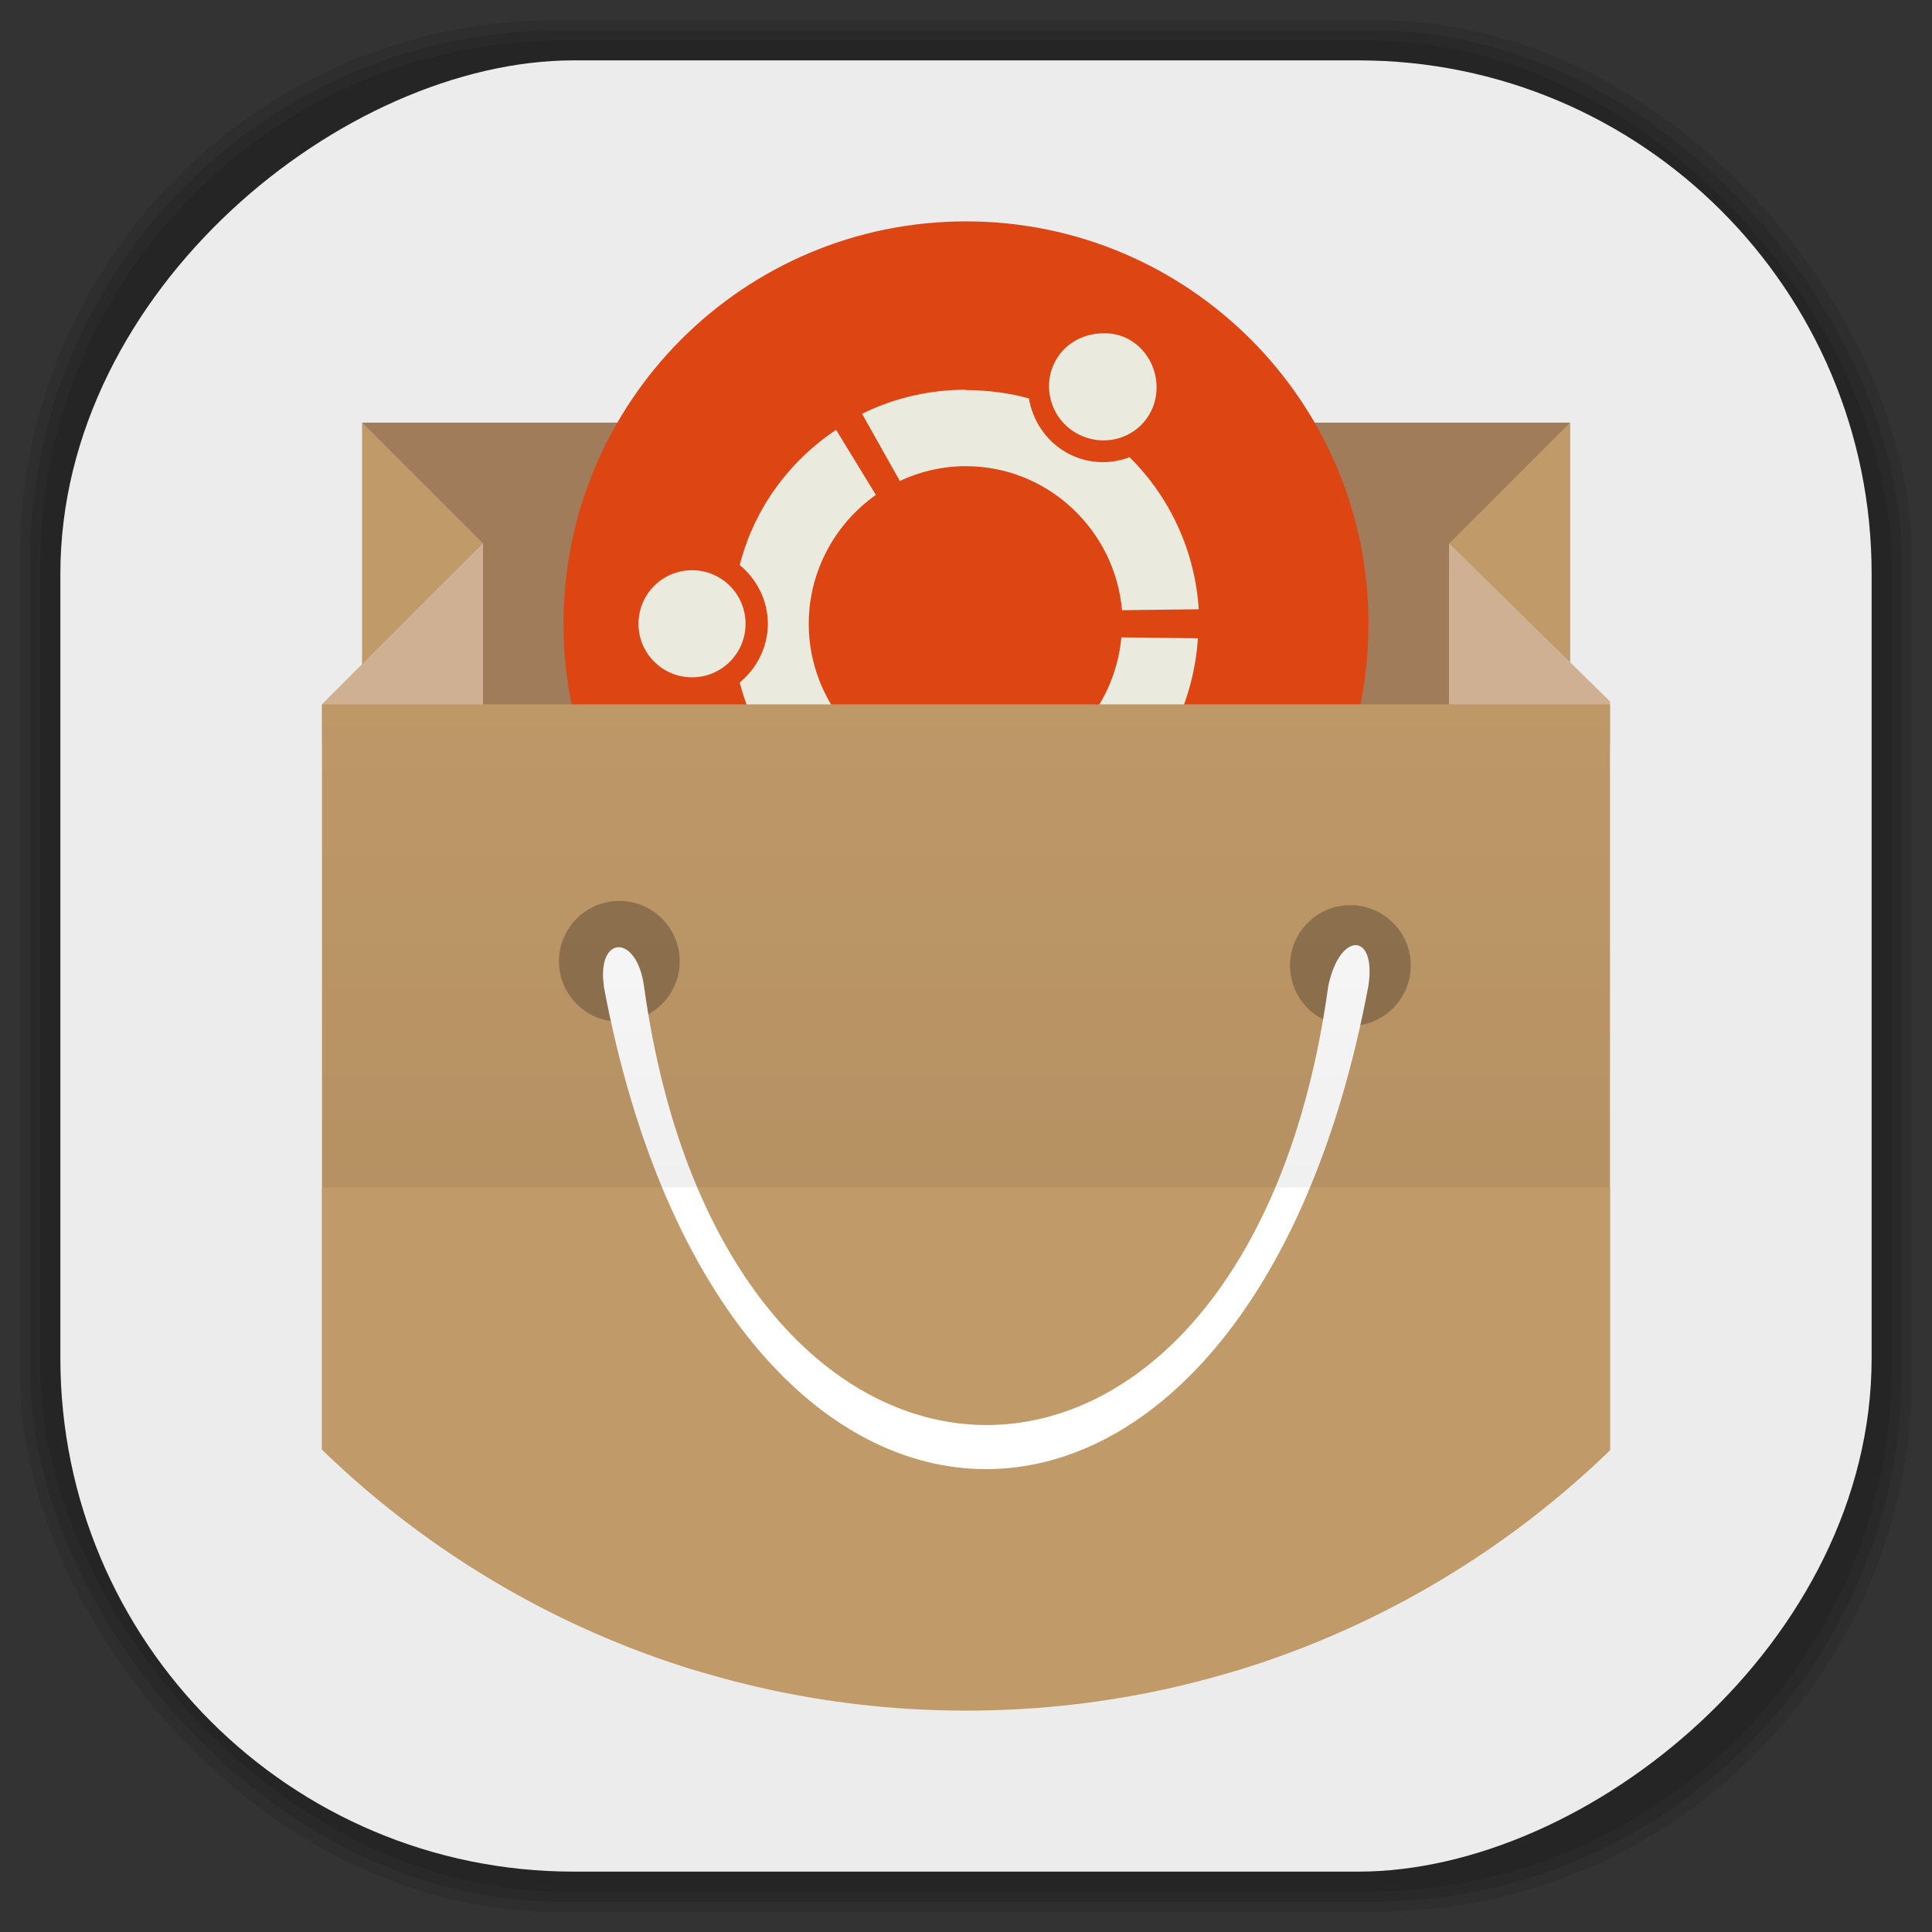<?xml version="1.0" encoding="UTF-8" standalone="no"?>
<svg
   xmlns:dc="http://purl.org/dc/elements/1.1/"
   xmlns:cc="http://creativecommons.org/ns#"
   xmlns:rdf="http://www.w3.org/1999/02/22-rdf-syntax-ns#"
   xmlns:svg="http://www.w3.org/2000/svg"
   xmlns="http://www.w3.org/2000/svg"
   xmlns:sodipodi="http://sodipodi.sourceforge.net/DTD/sodipodi-0.dtd"
   xmlns:inkscape="http://www.inkscape.org/namespaces/inkscape"
   viewBox="0 0 48 48"
   id="svg2"
   version="1.1"
   inkscape:version="0.48.4 r9939"
   width="100%"
   height="100%"
   sodipodi:docname="softwarecenter-old.svg">
  <rect x="0" y="0" width="48" height="48" fill="#333333" stroke="none"/>
  <sodipodi:namedview
     pagecolor="#ffffff"
     bordercolor="#666666"
     borderopacity="1"
     objecttolerance="10"
     gridtolerance="10"
     guidetolerance="10"
     inkscape:pageopacity="0"
     inkscape:pageshadow="2"
     inkscape:window-width="1375"
     inkscape:window-height="876"
     id="namedview116"
     showgrid="false"
     inkscape:zoom="4.9166667"
     inkscape:cx="-0.20338983"
     inkscape:cy="24"
     inkscape:window-x="65"
     inkscape:window-y="24"
     inkscape:window-maximized="1"
     inkscape:current-layer="svg2" />
  <defs
     id="defs4">
    <linearGradient
       id="linearGradient3764"
       x1="1"
       x2="47"
       gradientUnits="userSpaceOnUse"
       gradientTransform="matrix(0,-1,1,0,-1.5e-6,48)">
      <stop
         stop-color="#e2e3d5"
         stop-opacity="1"
         id="stop7" />
      <stop
         offset="1"
         stop-color="#eaebe1"
         stop-opacity="1"
         id="stop9" />
    </linearGradient>
    <clipPath
       id="clipPath-299218334">
      <g
         transform="translate(0,-1004.362)"
         id="g12">
        <path
           d="m -24 13 c 0 1.105 -0.672 2 -1.5 2 -0.828 0 -1.5 -0.895 -1.5 -2 0 -1.105 0.672 -2 1.5 -2 0.828 0 1.5 0.895 1.5 2 z"
           transform="matrix(15.333,0,0,11.5,415,878.862)"
           fill="#1890d0"
           id="path14" />
      </g>
    </clipPath>
    <clipPath
       id="clipPath-306885781">
      <g
         transform="translate(0,-1004.362)"
         id="g17">
        <path
           d="m -24 13 c 0 1.105 -0.672 2 -1.5 2 -0.828 0 -1.5 -0.895 -1.5 -2 0 -1.105 0.672 -2 1.5 -2 0.828 0 1.5 0.895 1.5 2 z"
           transform="matrix(15.333,0,0,11.5,415,878.862)"
           fill="#1890d0"
           id="path19" />
      </g>
    </clipPath>
    <linearGradient
       id="linear0"
       gradientUnits="userSpaceOnUse"
       y1="34"
       x2="0"
       y2="19"
       gradientTransform="matrix(1,0,0,1.091,0,-3.091)">
      <stop
         stop-color="#000"
         stop-opacity="0.059"
         id="stop22" />
      <stop
         offset="1"
         stop-color="#000"
         stop-opacity="0"
         id="stop24" />
    </linearGradient>
    <linearGradient
       id="linearGradient26"
       gradientUnits="userSpaceOnUse"
       y1="34"
       x2="0"
       y2="19"
       gradientTransform="matrix(1,0,0,1.091,0,-3.091)">
      <stop
         stop-color="#000"
         stop-opacity="0.059"
         id="stop28" />
      <stop
         offset="1"
         stop-color="#000"
         stop-opacity="0"
         id="stop30" />
    </linearGradient>
    <linearGradient
       id="linearGradient3764-9"
       x1="1"
       x2="47"
       gradientUnits="userSpaceOnUse"
       gradientTransform="matrix(0,-1,1,0,-1.5e-6,48)">
      <stop
         stop-color="#b5945b"
         stop-opacity="1"
         id="stop7-2" />
      <stop
         offset="1"
         stop-color="#bb9e69"
         stop-opacity="1"
         id="stop9-5" />
    </linearGradient>
    <clipPath
       id="clipPath-899834956">
      <g
         transform="translate(0,-1004.362)"
         id="g12-8">
        <path
           d="m -24 13 c 0 1.105 -0.672 2 -1.5 2 -0.828 0 -1.5 -0.895 -1.5 -2 0 -1.105 0.672 -2 1.5 -2 0.828 0 1.5 0.895 1.5 2 z"
           transform="matrix(15.333,0,0,11.5,415,878.862)"
           fill="#1890d0"
           id="path14-5" />
      </g>
    </clipPath>
    <clipPath
       id="clipPath-909443126">
      <g
         transform="translate(0,-1004.362)"
         id="g17-8">
        <path
           d="m -24 13 c 0 1.105 -0.672 2 -1.5 2 -0.828 0 -1.5 -0.895 -1.5 -2 0 -1.105 0.672 -2 1.5 -2 0.828 0 1.5 0.895 1.5 2 z"
           transform="matrix(15.333,0,0,11.5,415,878.862)"
           fill="#1890d0"
           id="path19-8" />
      </g>
    </clipPath>
    <clipPath
       id="clipPath-909443126-7">
      <g
         transform="translate(0,-1004.362)"
         id="g17-2">
        <path
           style="fill:#1890d0"
           inkscape:connector-curvature="0"
           d="m -24,13 c 0,1.105 -0.672,2 -1.5,2 -0.828,0 -1.5,-0.895 -1.5,-2 0,-1.105 0.672,-2 1.5,-2 0.828,0 1.5,0.895 1.5,2 z"
           transform="matrix(15.333,0,0,11.5,415,878.862)"
           id="path19-3" />
      </g>
    </clipPath>
    <linearGradient
       id="linearGradient3759">
      <stop
         id="stop3761"
         offset="0"
         style="stop-color:#a75e15;stop-opacity:1;" />
      <stop
         id="stop3763"
         offset="1"
         style="stop-color:#ffffff;stop-opacity:0;" />
    </linearGradient>
    <linearGradient
       id="linearGradient3777">
      <stop
         id="stop3779"
         offset="0"
         style="stop-color:#e0dd00;stop-opacity:1;" />
      <stop
         id="stop3781"
         offset="1"
         style="stop-color:#000000;stop-opacity:0;" />
    </linearGradient>
    <clipPath
       id="clipPath-306885781-8">
      <g
         transform="translate(0,-1004.362)"
         id="g17-6">
        <path
           style="fill:#1890d0"
           inkscape:connector-curvature="0"
           d="m -24,13 c 0,1.105 -0.672,2 -1.5,2 -0.828,0 -1.5,-0.895 -1.5,-2 0,-1.105 0.672,-2 1.5,-2 0.828,0 1.5,0.895 1.5,2 z"
           transform="matrix(15.333,0,0,11.5,415,878.862)"
           id="path19-0" />
      </g>
    </clipPath>
    <linearGradient
       id="linear0-8"
       gradientUnits="userSpaceOnUse"
       y1="34"
       x2="0"
       y2="19"
       gradientTransform="matrix(1,0,0,1.091,2.95276e-6,-3.091)">
      <stop
         stop-color="#000"
         stop-opacity="0.059"
         id="stop22-2" />
      <stop
         offset="1"
         stop-color="#000"
         stop-opacity="0"
         id="stop24-2" />
    </linearGradient>
  </defs>
  <g
     id="g44" />
  <g
     id="g3142">
    <g
       inkscape:label="shadows"
       id="layer2">
      <rect
         ry="13.037"
         rx="13.037"
         y="1"
         x="1"
         height="46"
         width="46"
         id="rect3007"
         style="opacity:0.1;fill:#000000;fill-opacity:1;fill-rule:nonzero;stroke:none" />
      <rect
         style="opacity:0.1;fill:#000000;fill-opacity:1;fill-rule:nonzero;stroke:none"
         id="rect3011"
         width="47"
         height="47"
         x="0.5"
         y="0.5"
         rx="13.32"
         ry="13.32" />
      <rect
         style="opacity:0.1;fill:#000000;fill-opacity:1;fill-rule:nonzero;stroke:none"
         id="rect3013"
         width="46.5"
         height="46.5"
         x="0.75"
         y="0.75"
         rx="13.178"
         ry="13.178" />
    </g>
    <g
       style="display:inline"
       inkscape:label="background-color"
       id="layer1">
      <rect
         transform="matrix(0,-1,1,0,0,0)"
         ry="12.753"
         rx="12.753"
         y="1.5"
         x="-46.5"
         height="45"
         width="45"
         id="rect2988"
         style="fill:#ececec;fill-opacity:1;fill-rule:nonzero;stroke:none" />
    </g>
  </g>
  <g
     transform="translate(0,-4.5)"
     id="g82-1">
    <g
       clip-path="url(#clipPath-306885781-8)"
       id="g84-2">
      <!-- color: #eaebe1 -->
      <g
         id="g86-9">
        <path
           style="fill:#a17c5b;fill-opacity:1;fill-rule:nonzero;stroke:none"
           inkscape:connector-curvature="0"
           d="m 9,15 30,0 0,9.996 -30,0 M 9,15"
           id="path88-5" />
        <path
           style="fill:#eaebde;fill-opacity:1;fill-rule:nonzero;stroke:none"
           inkscape:connector-curvature="0"
           d="m 33,20 c 0,4.969 -4.03,9 -9,9 -4.969,0 -9,-4.03 -9,-9 0,-4.969 4.03,-9 9,-9 4.969,0 9,4.03 9,9 m 0,0"
           id="path90-4" />
        <path
           style="fill:#dd4512;fill-opacity:1;fill-rule:nonzero;stroke:none"
           inkscape:connector-curvature="0"
           d="m 24,10 c -5.523,0 -10,4.477 -10,10 0,5.523 4.48,9.996 10,9.996 5.523,0 10,-4.477 10,-9.996 0,-5.527 -4.48,-10 -10,-10 m 3.305,2.785 c 0.258,-0.02 0.52,0.016 0.758,0.156 0.637,0.367 0.863,1.211 0.496,1.848 -0.371,0.637 -1.184,0.836 -1.824,0.469 -0.637,-0.367 -0.863,-1.184 -0.496,-1.82 0.23,-0.402 0.645,-0.621 1.066,-0.652 M 24,14.192 c 0.539,0 1.07,0.07 1.563,0.207 0.09,0.535 0.406,1.035 0.91,1.332 0.508,0.293 1.082,0.32 1.59,0.129 0.988,0.973 1.625,2.309 1.719,3.777 l -1.906,0.023 c -0.172,-1.988 -1.84,-3.578 -3.879,-3.578 -0.586,0 -1.141,0.133 -1.641,0.367 l -0.938,-1.668 c 0.773,-0.383 1.652,-0.598 2.578,-0.598 m -3.223,0.996 0.988,1.617 c -1,0.703 -1.668,1.883 -1.668,3.203 0,1.316 0.664,2.496 1.668,3.203 l -0.988,1.613 c -1.172,-0.777 -2.035,-1.961 -2.395,-3.359 0.418,-0.344 0.699,-0.871 0.699,-1.457 0,-0.59 -0.281,-1.117 -0.699,-1.461 0.359,-1.398 1.223,-2.578 2.395,-3.359 m -3.578,3.488 c 0.734,0 1.328,0.594 1.328,1.332 0,0.734 -0.594,1.328 -1.328,1.328 -0.738,0 -1.332,-0.594 -1.332,-1.328 0,-0.738 0.594,-1.332 1.332,-1.332 m 10.664,1.668 1.902,0.023 c -0.094,1.473 -0.73,2.809 -1.719,3.777 -0.508,-0.191 -1.082,-0.164 -1.586,0.133 -0.508,0.293 -0.828,0.789 -0.91,1.328 -0.492,0.137 -1.027,0.207 -1.563,0.207 -0.926,0 -1.805,-0.215 -2.582,-0.605 l 0.941,-1.664 c 0.496,0.234 1.051,0.363 1.641,0.363 2.035,0 3.703,-1.578 3.879,-3.578 m -0.656,4.23 c 0.516,-0.066 1.051,0.199 1.328,0.676 0.371,0.641 0.145,1.453 -0.496,1.824 -0.637,0.367 -1.453,0.145 -1.82,-0.496 -0.367,-0.645 -0.145,-1.453 0.496,-1.824 0.16,-0.09 0.32,-0.156 0.496,-0.18 m -0.004,0"
           id="path92-8" />
        <path
           style="fill:#c19a69;fill-opacity:1;fill-rule:nonzero;stroke:none"
           inkscape:connector-curvature="0"
           d="m 9,15 3,3 -0.664,3 L 9,22 m 0,-7"
           id="path94-6" />
        <path
           style="fill:#d0b092;fill-opacity:1;fill-rule:nonzero;stroke:none"
           inkscape:connector-curvature="0"
           d="m 8,23 4,0 0,-0.715 c 0,-1.191 0,-6.492 0,-4.289 l -4,4 m 0,1"
           id="path96-2" />
        <path
           style="fill:#c19a69;fill-opacity:1;fill-rule:nonzero;stroke:none"
           inkscape:connector-curvature="0"
           d="m 39.01,15 -3,3 0.664,3 2.336,1 m 0,-7"
           id="path98-1" />
        <path
           style="fill:#d0b092;fill-opacity:1;fill-rule:nonzero;stroke:none"
           inkscape:connector-curvature="0"
           d="m 40,23 -4,0 0,-0.715 c 0,-1.191 0,-6.492 0,-4.289 l 4,3.93 M 40,23"
           id="path100-3" />
        <path
           style="fill:#c19a69;fill-opacity:1;fill-rule:nonzero;stroke:none"
           inkscape:connector-curvature="0"
           d="m 8,34 0,14 32,0 0,-14 M 8,34"
           id="path102-4" />
        <path
           style="fill:#c19a69;fill-opacity:1;fill-rule:nonzero;stroke:none"
           inkscape:connector-curvature="0"
           d="m 8,22 0,24 32,0 0,-24 M 8,22"
           id="path104-6" />
        <path
           style="fill:#000000;fill-opacity:0.251;fill-rule:nonzero;stroke:none"
           inkscape:connector-curvature="0"
           d="m 16.887,28.383 c 0,0.828 -0.672,1.5 -1.5,1.5 -0.828,0 -1.5,-0.672 -1.5,-1.5 0,-0.828 0.672,-1.5 1.5,-1.5 0.828,0 1.5,0.672 1.5,1.5 m 0,0"
           id="SVGCleanerId_0-1" />
        <path
           style="fill:#000000;fill-opacity:0.251;fill-rule:nonzero;stroke:none"
           inkscape:connector-curvature="0"
           d="m 35.05,28.488 c 0,0.828 -0.672,1.5 -1.5,1.5 -0.828,0 -1.5,-0.672 -1.5,-1.5 0,-0.828 0.672,-1.5 1.5,-1.5 0.828,0 1.5,0.672 1.5,1.5 m 0,0"
           id="SVGCleanerId_1-7" />
        <path
           style="fill:#ffffff;fill-opacity:1;fill-rule:nonzero;stroke:none"
           inkscape:connector-curvature="0"
           d="m 15,29 c 3,16 16,16 18.996,0 0.211,-1.344 -0.711,-1.371 -0.996,0 -2,14.578 -15,14.5 -17,0 -0.184,-1.316 -1.18,-1.262 -0.996,0 m 0,0"
           id="path108-8" />
        <path
           style="fill:url(#linear0-8);fill-rule:nonzero;stroke:none"
           inkscape:connector-curvature="0"
           d="m 8,22 0,12 31.996,0 0,-12 M 8,22"
           id="path110-7" />
      </g>
    </g>
  </g>
</svg>
